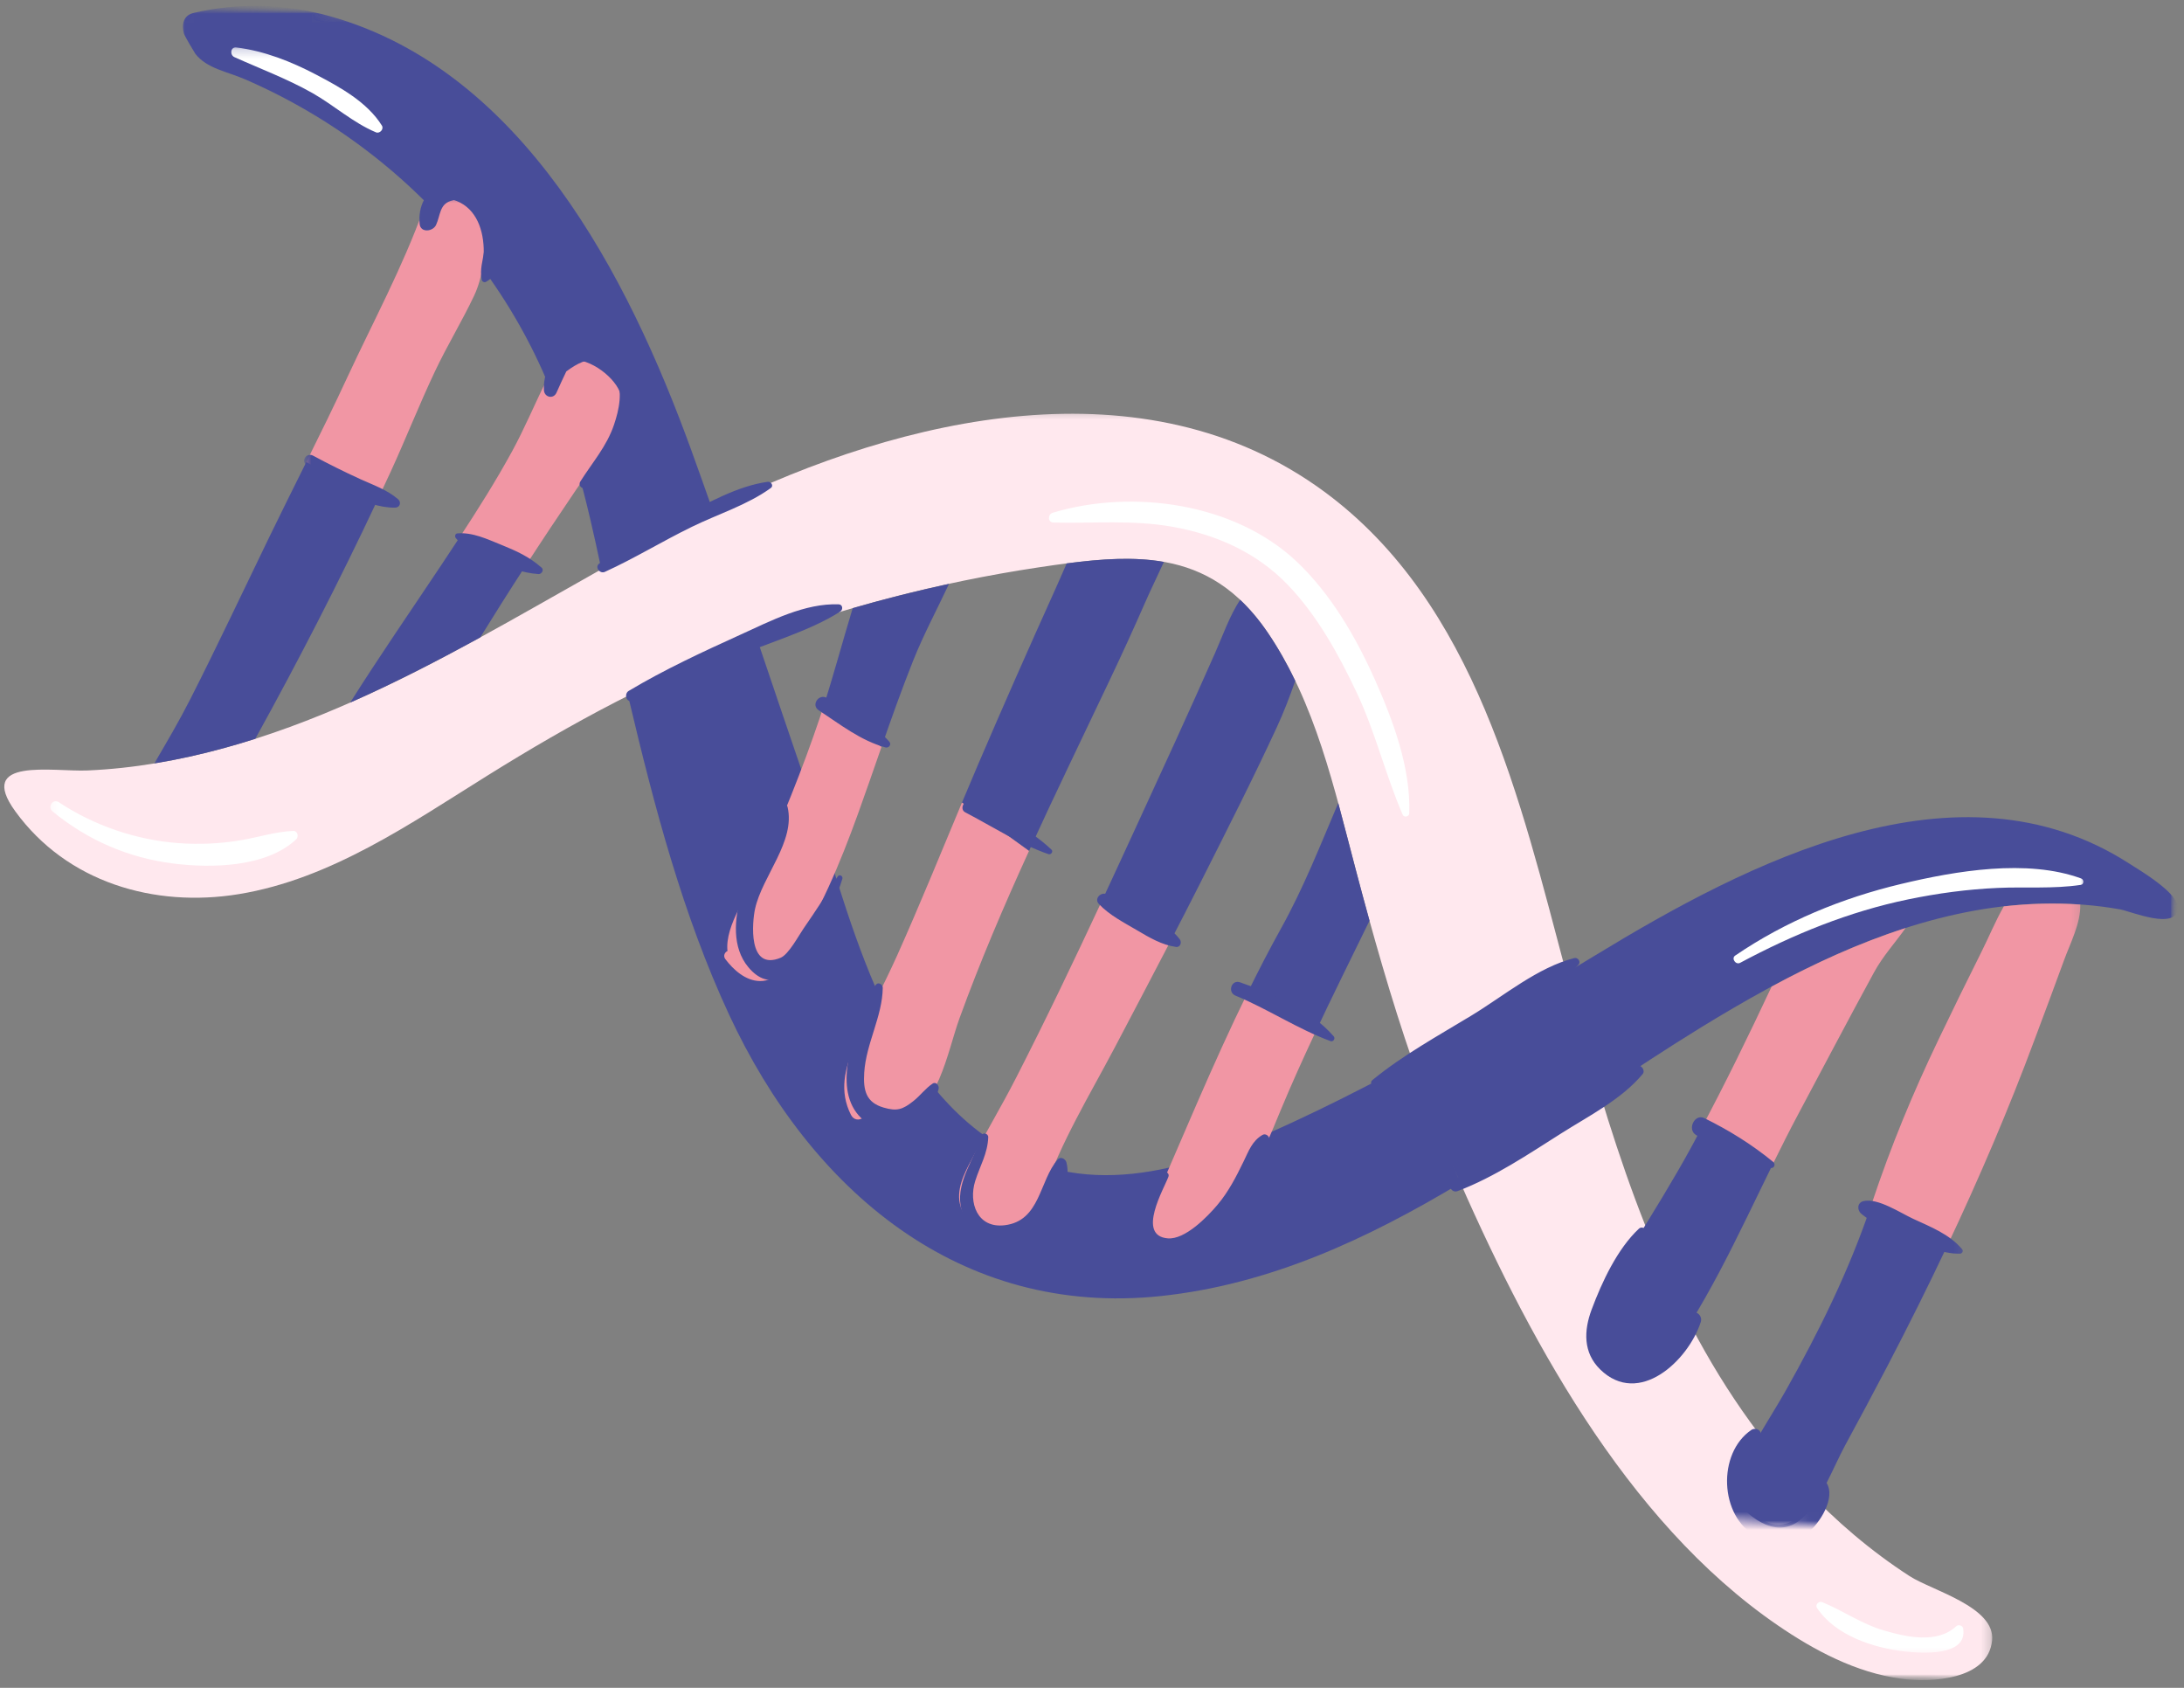 <svg width="242" height="187" viewBox="0 0 242 187" fill="none" xmlns="http://www.w3.org/2000/svg">
<rect x="0" y="0" width="242" height="187" fill="#808080" stroke="none"/>
<mask id="mask0_1_2111" style="mask-type:luminance" maskUnits="userSpaceOnUse" x="0" y="45" width="221" height="142">
<path d="M0 45.33H220.765V186.407H0V45.33Z" fill="white"/>
</mask>
<g mask="url(#mask0_1_2111)">
<mask id="mask1_1_2111" style="mask-type:luminance" maskUnits="userSpaceOnUse" x="-9" y="-2" width="256" height="190">
<path d="M-8.407 172.153L2.79 -1.03L246.656 14.737L235.459 187.917L-8.407 172.153Z" fill="white"/>
</mask>
<g mask="url(#mask1_1_2111)">
<mask id="mask2_1_2111" style="mask-type:luminance" maskUnits="userSpaceOnUse" x="-9" y="-2" width="256" height="190">
<path d="M-8.407 172.153L2.79 -1.03L246.656 14.737L235.459 187.917L-8.407 172.153Z" fill="white"/>
</mask>
<g mask="url(#mask2_1_2111)">
<path d="M79.656 56.144C61.428 65.079 44.631 77.459 24.831 82.88C19.883 84.236 14.826 85.14 9.693 85.361C5.891 85.525 -2.691 83.848 1.692 89.885C7.395 97.745 17.072 100.6 26.468 99.062C36.671 97.392 45.481 91.243 54.071 85.891C63.305 80.134 72.694 75.04 82.907 71.217C93.246 67.346 104.009 64.533 114.927 62.884C125.34 61.314 133.908 60.461 140.447 70.051C145.771 77.856 147.856 87.399 150.235 96.392C152.122 103.537 154.125 110.625 156.53 117.587C159.839 115.786 163.118 113.937 166.364 112.078C168.779 110.692 171.165 109.256 173.547 107.805C168.474 88.79 163.549 66.859 146.756 54.486C126.876 39.84 100.048 46.147 79.656 56.144ZM177.236 121.101C177.248 121.094 177.259 121.087 177.268 121.08C182.062 137.001 188.355 152.491 199.934 164.821C203.418 168.526 207.32 171.858 211.592 174.62C214.076 176.225 221.108 178.026 220.739 181.743C220.301 186.177 213.877 186.423 210.658 185.992C205.687 185.326 201.025 182.849 196.944 180.046C179.996 168.404 169 147.624 161.022 129.219L161.82 131.018C165.673 128.728 169.403 126.314 172.993 123.927C174.388 123.003 175.804 122.055 177.236 121.101Z" fill="#FFE8EE"/>
</g>
</g>
</g>
<mask id="mask3_1_2111" style="mask-type:luminance" maskUnits="userSpaceOnUse" x="16" y="0" width="226" height="170">
<path d="M16.528 0.469H241.425V169.289H16.528V0.469Z" fill="white"/>
</mask>
<g mask="url(#mask3_1_2111)">
<mask id="mask4_1_2111" style="mask-type:luminance" maskUnits="userSpaceOnUse" x="-9" y="-2" width="256" height="190">
<path d="M-8.407 172.153L2.79 -1.03L246.656 14.737L235.459 187.918L-8.407 172.153Z" fill="white"/>
</mask>
<g mask="url(#mask4_1_2111)">
<mask id="mask5_1_2111" style="mask-type:luminance" maskUnits="userSpaceOnUse" x="-9" y="-2" width="256" height="190">
<path d="M-8.407 172.153L2.79 -1.03L246.656 14.737L235.459 187.918L-8.407 172.153Z" fill="white"/>
</mask>
<g mask="url(#mask5_1_2111)">
<mask id="mask6_1_2111" style="mask-type:luminance" maskUnits="userSpaceOnUse" x="9" y="0" width="238" height="173">
<path d="M9.938 157.585L20.123 0.063L246.871 14.723L236.689 172.243L9.938 157.585Z" fill="white"/>
</mask>
<g mask="url(#mask6_1_2111)">
<path d="M193.04 162.704C192.66 163.601 192.478 164.396 192.57 165.127C192.152 165.012 191.701 165.524 192.046 165.948C193.963 168.3 197.096 170.779 199.863 168.044C201.881 166.05 203.1 162.632 204.445 160.147C206.031 157.221 207.606 154.285 209.144 151.336C211.431 146.953 213.649 142.508 215.775 138.009C212.946 136.575 210.098 135.18 207.235 133.819C204.823 140.891 201.558 147.523 197.892 154.03C196.291 156.877 194.322 159.699 193.04 162.704ZM180.974 137.912C179.224 140.753 176.621 144.158 176.153 147.564C175.576 151.74 179.87 154.56 182.519 152.166C182.687 152.45 183.171 152.535 183.418 152.217C188.894 145.134 192.535 136.916 196.467 128.92C193.75 127.737 191.02 126.586 188.276 125.47C187.986 126.012 187.7 126.554 187.405 127.093C185.39 130.783 183.176 134.336 180.974 137.912ZM48.839 62.693C45.486 67.722 42.032 72.721 38.802 77.842C43.713 75.679 48.491 73.207 53.215 70.62C54.811 68.038 56.429 65.471 58.083 62.926C55.678 61.851 53.321 60.678 50.983 59.453C50.275 60.535 49.558 61.616 48.839 62.693ZM28.288 81.854C33.07 73.203 37.61 64.376 41.799 55.455C39.205 53.977 36.595 52.536 33.937 51.201C32.56 53.977 31.174 56.749 29.821 59.539C26.92 65.517 24.1 71.531 21.087 77.459C19.86 79.873 18.476 82.228 17.095 84.582C19.701 84.157 22.281 83.581 24.831 82.88C25.995 82.564 27.146 82.218 28.288 81.854ZM150.236 96.392C149.585 93.945 148.961 91.455 148.285 88.972C146.281 93.685 144.432 98.398 141.93 102.892C140.655 105.186 139.452 107.524 138.289 109.89C140.805 111.375 143.284 112.913 145.647 114.596C147.628 110.372 149.703 106.198 151.751 102.004C151.234 100.139 150.729 98.266 150.236 96.392ZM130.157 82.311C127.459 88.174 124.778 94.058 122.045 99.922C124.48 101.578 126.947 103.187 129.463 104.716C130.666 102.401 131.863 100.079 133.039 97.745C135.905 92.057 138.799 86.369 141.474 80.586C142.251 78.907 142.912 77.18 143.521 75.432C142.627 73.572 141.617 71.769 140.448 70.051C139.479 68.633 138.467 67.447 137.413 66.454C136.233 68.25 135.476 70.457 134.628 72.368C133.15 75.686 131.676 79.006 130.157 82.311ZM116.79 65.605C113.933 71.93 111.132 78.28 108.395 84.658C107.786 86.076 107.189 87.499 106.592 88.921C109.075 90.699 111.545 92.493 114.021 94.278C116.899 87.974 119.933 81.739 122.905 75.467C124.275 72.585 125.608 69.679 126.887 66.753C127.524 65.296 128.271 63.788 128.967 62.255C125.663 61.672 122.068 61.914 118.195 62.421C117.726 63.488 117.265 64.558 116.79 65.605ZM97.678 82.744C98.789 79.55 99.919 76.366 101.171 73.223C102.328 70.316 103.823 67.533 105.155 64.692C101.57 65.469 98.01 66.357 94.484 67.381C93.341 71.125 92.342 74.921 91.127 78.64C93.345 79.954 95.526 81.324 97.678 82.744ZM173.545 107.794C173.545 107.796 173.547 107.801 173.547 107.806C171.165 109.256 168.779 110.692 166.365 112.078C165.943 112.318 165.514 112.558 165.094 112.798C157.972 116.927 150.734 120.859 143.268 124.324C133.378 128.915 121.819 133.22 111.469 127.354C97.65 119.526 94.115 100.787 89.312 86.786C87.493 81.485 85.704 76.17 83.905 70.858C83.571 70.98 83.237 71.093 82.907 71.217C78.323 72.931 73.907 74.907 69.596 77.079C69.632 77.226 69.662 77.376 69.699 77.526C72.494 89.355 75.657 101.379 80.797 112.436C89.792 131.788 106.267 145.964 128.64 143.591C140.722 142.307 151.536 137.255 161.834 131.073C161.559 130.453 161.29 129.835 161.022 129.219L161.82 131.018C165.673 128.728 169.404 126.314 172.994 123.928C174.389 123.003 175.804 122.055 177.236 121.101C177.248 121.094 177.259 121.087 177.269 121.08C177.269 121.082 177.271 121.089 177.271 121.091C181.05 118.569 184.811 116.079 188.595 113.761C197.917 108.05 207.926 102.855 218.784 100.89C224.104 99.927 229.578 99.805 234.909 100.75C236.121 100.967 241.203 103.143 241.316 100.598C241.39 98.928 237.113 96.438 235.942 95.682C216.912 83.415 193.561 95.631 176.803 105.82C175.719 106.48 174.631 107.137 173.545 107.794ZM36.591 1.804C57.949 7.822 69.612 30.64 76.58 49.824C77.385 52.04 78.173 54.265 78.957 56.493C74.795 58.556 70.705 60.791 66.633 63.078C65.055 55.566 63.257 48.104 60.117 41.09C55.821 31.498 49.033 23.084 40.676 16.716C36.501 13.529 31.933 10.852 27.107 8.768C25.154 7.924 22.917 7.592 21.649 5.966C21.612 5.918 20.457 4.015 20.372 3.695C20.125 2.777 20.284 1.707 21.444 1.435C26.441 0.268 31.654 0.416 36.591 1.804Z" fill="#484D99"/>
</g>
</g>
</g>
</g>
<mask id="mask7_1_2111" style="mask-type:luminance" maskUnits="userSpaceOnUse" x="5" y="5" width="227" height="179">
<path d="M5.312 5.191H231.39V183.456H5.312V5.191Z" fill="white"/>
</mask>
<g mask="url(#mask7_1_2111)">
<mask id="mask8_1_2111" style="mask-type:luminance" maskUnits="userSpaceOnUse" x="-9" y="-2" width="256" height="190">
<path d="M-8.407 172.153L2.789 -1.03L246.656 14.737L235.459 187.918L-8.407 172.153Z" fill="white"/>
</mask>
<g mask="url(#mask8_1_2111)">
<mask id="mask9_1_2111" style="mask-type:luminance" maskUnits="userSpaceOnUse" x="-9" y="-2" width="256" height="190">
<path d="M-8.407 172.153L2.789 -1.03L246.656 14.737L235.459 187.918L-8.407 172.153Z" fill="white"/>
</mask>
<g mask="url(#mask9_1_2111)">
<path d="M201.327 178.139C203.347 181.192 207.585 182.584 211.083 182.972C212.909 183.172 218.032 183.548 217.53 180.433C217.474 180.087 217.013 179.942 216.762 180.175C214.647 182.142 211.242 181.376 208.701 180.629C206.247 179.91 204.225 178.445 201.89 177.498C201.541 177.357 201.103 177.8 201.327 178.139ZM192.27 105.869C191.806 106.184 192.33 106.936 192.814 106.676C198.696 103.526 204.873 101.003 211.422 99.648C214.696 98.97 218.03 98.52 221.371 98.375C224.44 98.237 227.511 98.497 230.56 98.038C230.933 97.983 230.933 97.45 230.606 97.328C224.597 95.131 216.709 96.489 210.647 97.937C204.101 99.498 197.841 102.076 192.27 105.869ZM116.728 57.895C121.162 58.003 125.513 57.579 129.919 58.363C134.747 59.223 139.248 61.208 142.679 64.78C145.949 68.181 148.319 72.483 150.325 76.721C152.405 81.114 153.505 85.834 155.426 90.263C155.578 90.614 156.141 90.487 156.154 90.115C156.336 85.096 154.344 79.772 152.324 75.252C150.226 70.56 147.459 65.801 143.699 62.239C136.848 55.745 125.538 54.141 116.654 56.806C116.094 56.972 116.066 57.876 116.728 57.895ZM25.972 6.328C28.88 7.638 31.843 8.738 34.623 10.312C37.012 11.668 39.127 13.601 41.663 14.663C42.076 14.834 42.562 14.311 42.318 13.916C40.683 11.302 37.69 9.667 35.025 8.267C32.26 6.819 29.302 5.643 26.189 5.258C25.534 5.177 25.442 6.088 25.972 6.328ZM32.816 92.995C29.509 96.094 23.429 96.207 19.193 95.67C14.178 95.029 9.735 93.095 5.831 89.908C5.225 89.412 5.847 88.435 6.523 88.882C10.401 91.464 15.075 93.055 19.714 93.406C22.11 93.588 24.497 93.475 26.858 93.06C28.741 92.733 30.581 92.133 32.495 92.059C32.989 92.043 33.122 92.707 32.816 92.995Z" fill="white"/>
</g>
</g>
</g>
<mask id="mask10_1_2111" style="mask-type:luminance" maskUnits="userSpaceOnUse" x="33" y="21" width="198" height="118">
<path d="M33.646 21.719H230.799V138.595H33.646V21.719Z" fill="white"/>
</mask>
<g mask="url(#mask10_1_2111)">
<mask id="mask11_1_2111" style="mask-type:luminance" maskUnits="userSpaceOnUse" x="-9" y="-2" width="256" height="190">
<path d="M-8.407 172.153L2.79 -1.03L246.656 14.737L235.459 187.917L-8.407 172.153Z" fill="white"/>
</mask>
<g mask="url(#mask11_1_2111)">
<mask id="mask12_1_2111" style="mask-type:luminance" maskUnits="userSpaceOnUse" x="-9" y="-2" width="256" height="190">
<path d="M-8.407 172.153L2.79 -1.03L246.656 14.737L235.459 187.917L-8.407 172.153Z" fill="white"/>
</mask>
<g mask="url(#mask12_1_2111)">
<path d="M219.559 105.458C217.938 108.689 216.354 111.931 214.793 115.186C211.945 121.128 209.517 127.001 207.435 133.25C207.37 133.441 207.299 133.63 207.234 133.819C210.098 135.18 212.946 136.575 215.775 138.009C219.312 130.515 222.584 122.878 225.452 115.159C226.541 112.23 227.65 109.309 228.713 106.371C229.365 104.568 230.571 102.281 230.507 100.217C227.684 100.019 224.846 100.1 222.033 100.42C221.104 102.046 220.368 103.846 219.559 105.458ZM188.276 125.47C191.02 126.586 193.75 127.737 196.466 128.92C197.382 127.059 198.311 125.21 199.284 123.388C202.074 118.168 204.82 112.917 207.659 107.72C208.639 105.922 209.999 104.446 211.152 102.818C206.015 104.462 201.073 106.731 196.307 109.302C193.755 114.75 191.115 120.164 188.276 125.47ZM60.492 42.268C59.199 44.864 58.108 47.516 56.706 50.071C54.947 53.281 52.994 56.382 50.983 59.453C53.321 60.678 55.678 61.851 58.083 62.926C59.987 59.986 61.924 57.069 63.895 54.168C65.796 51.367 70.183 47.085 68.652 43.364C67.905 41.549 64.906 39.356 62.754 39.946C61.548 40.276 60.988 41.272 60.492 42.268ZM48.198 21.92C47.4 21.959 46.955 22.568 46.925 23.172C44.64 29.549 41.34 35.658 38.49 41.793C37.024 44.957 35.484 48.081 33.937 51.201C36.595 52.536 39.205 53.977 41.799 55.455C42.304 54.376 42.816 53.297 43.312 52.215C44.993 48.547 46.471 44.786 48.198 41.141C49.544 38.293 51.191 35.602 52.535 32.759C54.416 28.77 54.292 21.615 48.198 21.92ZM145.647 114.596C143.284 112.913 140.805 111.375 138.289 109.89C134.33 117.944 130.918 126.328 127.314 134.518C126.493 134.947 126.212 136.257 127.134 136.937C134.376 142.298 140.039 127.49 141.932 122.941C143.104 120.123 144.356 117.349 145.647 114.596ZM115.824 133.171C115.893 132.814 115.789 132.517 115.589 132.295C117.517 126.565 120.77 121.29 123.567 115.968C125.538 112.219 127.512 108.474 129.463 104.716C126.947 103.187 124.48 101.578 122.045 99.922C118.992 106.468 115.877 112.987 112.594 119.404C110.929 122.662 109.04 125.795 107.36 129.039C106.511 130.681 105.748 132.606 106.744 134.357C108.653 137.714 115.061 137.038 115.824 133.171ZM94.705 115.786C93.596 118.371 92.974 120.918 94.288 123.512C94.597 124.126 95.22 124.147 95.639 123.84C96.686 124.58 98.037 124.88 99.478 124.442C103.984 123.074 104.955 116.574 106.313 112.834C108.605 106.521 111.24 100.367 114.021 94.277C111.545 92.493 109.075 90.699 106.592 88.921C104.224 94.582 101.913 100.27 99.405 105.866C97.91 109.203 96.147 112.429 94.705 115.786ZM90.855 79.481C90.949 79.202 91.035 78.921 91.127 78.64C93.345 79.954 95.526 81.324 97.678 82.744C96.815 85.22 95.96 87.699 95.07 90.164C93.084 95.645 90.846 101.091 87.581 105.947C86.73 107.213 85.96 108.707 84.226 108.695C82.63 108.686 81.256 107.441 80.37 106.258C80.105 105.905 80.306 105.5 80.61 105.366C80.297 102.511 83.034 98.868 84.069 96.567C86.582 90.976 88.897 85.29 90.855 79.481Z" fill="#F196A4"/>
</g>
</g>
</g>
<mask id="mask13_1_2111" style="mask-type:luminance" maskUnits="userSpaceOnUse" x="33" y="19" width="185" height="153">
<path d="M33.646 19.948H217.813V171.06H33.646V19.948Z" fill="white"/>
</mask>
<g mask="url(#mask13_1_2111)">
<mask id="mask14_1_2111" style="mask-type:luminance" maskUnits="userSpaceOnUse" x="-9" y="-2" width="256" height="190">
<path d="M-8.407 172.153L2.79 -1.03L246.656 14.737L235.459 187.918L-8.407 172.153Z" fill="white"/>
</mask>
<g mask="url(#mask14_1_2111)">
<mask id="mask15_1_2111" style="mask-type:luminance" maskUnits="userSpaceOnUse" x="19" y="-16" width="256" height="190">
<path d="M19.452 157.302L30.648 -15.881L274.515 -0.114L263.318 173.067L19.452 157.302Z" fill="white"/>
</mask>
<g mask="url(#mask15_1_2111)">
<path d="M206.225 134.458C207.608 135.652 209.669 136.326 211.311 137.08C213.2 137.949 215.051 138.92 217.166 138.899C217.422 138.894 217.585 138.608 217.41 138.399C216.02 136.745 213.942 135.936 212.014 135.046C210.578 134.384 208.102 132.715 206.501 133.07C205.8 133.222 205.745 134.043 206.225 134.458ZM187.919 125.744C190.534 127.365 193.179 128.564 196.146 129.395C196.566 129.512 196.803 128.998 196.478 128.73C194.096 126.782 191.611 125.239 188.851 123.881C187.778 123.351 186.921 125.126 187.919 125.744ZM147.782 114.813C145.091 111.755 141.181 110.174 137.409 108.834C136.456 108.495 135.979 109.927 136.899 110.307C140.508 111.799 143.77 113.994 147.423 115.345C147.738 115.463 147.999 115.059 147.782 114.813ZM121.759 100.153C122.935 101.4 124.554 102.221 126.02 103.083C127.385 103.89 128.725 104.686 130.314 104.914C130.784 104.981 130.978 104.391 130.729 104.07C129.728 102.765 128.303 101.995 126.897 101.188C125.513 100.392 124.072 99.422 122.511 99.037C121.884 98.877 121.245 99.608 121.759 100.153ZM106.942 89.993C110.007 91.596 112.9 93.489 116.172 94.632C116.449 94.729 116.742 94.353 116.509 94.132C113.938 91.7 110.735 90.254 107.535 88.81C106.855 88.504 106.274 89.641 106.942 89.993ZM90.721 78.695C93.078 80.242 95.365 82.057 98.113 82.808C98.482 82.91 98.812 82.486 98.54 82.174C96.668 80.035 94.053 78.776 91.639 77.335C90.737 76.795 89.829 78.114 90.721 78.695ZM55.539 60.359C53.992 59.737 52.369 58.948 50.672 59.098C50.425 59.119 50.368 59.446 50.501 59.608C51.514 60.853 53.144 61.443 54.576 62.08C56.28 62.843 57.804 63.472 59.672 63.604C60.008 63.627 60.306 63.152 60.02 62.898C58.645 61.683 57.239 61.047 55.539 60.359ZM44.11 55.31C42.881 54.251 41.352 53.735 39.89 53.069C38.138 52.266 36.397 51.404 34.7 50.488C33.976 50.099 33.309 51.046 33.98 51.558C36.618 53.578 40.312 56.294 43.791 56.244C44.32 56.234 44.495 55.642 44.11 55.31ZM194.574 170.177C196.34 171.12 198.634 171.108 200.262 169.863C201.625 168.816 203.458 165.934 202.379 164.272C202.245 164.067 201.991 163.93 201.751 164.062C200.783 164.597 200.741 165.487 200.347 166.458C199.471 168.618 197.241 169.693 195.159 168.307C193.677 167.322 193.082 165.418 193.22 163.711C193.363 161.918 194.447 160.684 195.049 159.086C195.286 158.454 194.525 158.111 194.064 158.424C190.259 161.002 190.525 168.014 194.574 170.177ZM177.538 146.513C178.451 142.936 181.119 140.063 182.42 136.681C182.602 136.208 181.97 135.786 181.601 136.13C179.212 138.362 177.499 142.039 176.36 145.095C175.495 147.414 175.403 149.861 177.312 151.724C181.606 155.909 187.066 150.744 188.452 146.48C188.751 145.556 187.479 144.899 186.921 145.715C186.047 146.999 185.371 148.406 184.398 149.625C183.261 151.048 182.138 151.701 180.294 151.309C178.06 150.834 176.953 148.821 177.538 146.513ZM46.498 24.804C46.591 25.835 47.977 25.662 48.318 24.922C48.8 23.88 48.694 22.671 49.923 22.266C51.484 21.754 53.024 22.692 53.439 24.207C53.75 25.353 53.796 26.619 53.642 27.793C53.49 28.966 53.146 29.828 53.381 31.007C53.423 31.205 53.658 31.327 53.842 31.23C57.047 29.503 56.471 22.415 53.471 20.695C50.112 18.765 46.13 20.788 46.498 24.804ZM60.271 43.218C60.312 44.025 61.322 44.265 61.666 43.499C62.012 42.713 62.376 41.929 62.75 41.152C65.305 39.227 67.135 39.414 68.235 41.71C69.047 43.377 68.59 45.418 68.037 47.055C67.223 49.471 65.616 51.261 64.288 53.375C64.059 53.739 64.451 54.249 64.857 54.025C69.035 51.733 72.335 44.484 69.515 40.14C66.702 35.805 60.026 38.159 60.271 43.218ZM92.822 97.107C91.611 99.032 90.345 100.99 89.045 102.862C88.519 103.618 87.392 105.744 86.497 106.113C82.799 107.642 83.366 102.048 83.663 100.699C84.472 97.031 88.166 93.235 87.267 89.401C87.189 89.073 86.721 88.949 86.531 89.258C85.545 90.846 85.104 92.686 84.299 94.383C83.539 95.986 82.651 97.54 82.132 99.244C81.357 101.787 81.094 104.972 82.918 107.155C87.534 112.68 92.411 100.466 93.338 97.363C93.43 97.058 93.004 96.816 92.822 97.107ZM104.005 120.639C104.09 120.291 103.721 119.798 103.338 120.056C102.522 120.605 101.989 121.368 101.229 121.974C100.025 122.934 99.391 123.144 97.908 122.71C95.985 122.15 95.63 120.84 95.762 118.822C95.971 115.599 97.772 112.625 97.816 109.438C97.823 109.094 97.355 108.762 97.076 109.076C95.148 111.236 94.503 114.654 94.004 117.439C93.633 119.523 93.668 121.894 95.144 123.577C97.938 126.771 103.092 124.266 104.005 120.639ZM115.803 135.127C117.288 133.621 118.748 130.914 118.162 128.772C118.061 128.398 117.521 128.096 117.208 128.454C115.151 130.78 115.296 135.272 111.319 135.747C108.289 136.109 107.297 133.243 108.061 130.838C108.593 129.155 109.439 127.799 109.502 125.998C109.518 125.569 108.863 125.401 108.734 125.844C108.017 128.341 106.008 130.826 106.437 133.543C106.746 135.484 108.395 136.847 110.286 137.147C112.34 137.474 114.372 136.579 115.803 135.127ZM137.639 133.718C139.011 131.839 141.285 128.502 140.644 126.109C140.561 125.797 140.199 125.56 139.887 125.742C138.744 126.411 138.365 127.515 137.803 128.67C136.975 130.374 136.12 132.051 134.886 133.506C133.782 134.811 131.321 137.354 129.401 137.2C125.891 136.916 129.002 131.659 129.465 130.379C129.638 129.909 128.997 129.634 128.709 130.003C127.406 131.668 125.409 135.108 126.205 137.329C127 139.535 129.684 138.904 131.361 138.355C133.98 137.502 136.025 135.934 137.639 133.718ZM170.935 124.137C167.527 126.305 163.925 128.364 160.888 131.043C160.383 131.49 160.937 132.184 161.511 131.965C165.606 130.411 169.353 127.873 173.042 125.539C176.107 123.602 179.655 121.811 182.012 119.005C182.341 118.61 181.878 117.926 181.391 118.075C177.589 119.233 174.26 122.028 170.935 124.137ZM163.065 112.502C159.341 114.762 155.451 116.893 152.073 119.662C151.686 119.98 152.117 120.508 152.535 120.347C156.941 118.633 160.999 115.991 165.041 113.561C168.329 111.585 172.41 109.798 174.931 106.849C175.191 106.54 174.822 106.051 174.456 106.143C170.395 107.167 166.621 110.344 163.065 112.502ZM75.427 57.237C72.335 58.766 69.16 60.357 66.397 62.435C65.872 62.831 66.462 63.613 67.022 63.359C70.308 61.863 73.416 59.951 76.667 58.367C79.556 56.954 82.805 55.953 85.415 54.065C85.761 53.813 85.429 53.331 85.074 53.38C81.699 53.843 78.445 55.745 75.427 57.237ZM82.065 70.309C85.406 68.789 89.183 66.813 92.937 66.956C93.396 66.975 93.433 67.553 93.101 67.763C89.568 70 85.114 71.176 81.286 72.884C77.569 74.545 73.894 76.311 70.041 77.639C69.374 77.87 69.139 76.86 69.662 76.548C73.617 74.18 77.871 72.216 82.065 70.309Z" fill="#484D99"/>
</g>
</g>
</g>
</svg>
